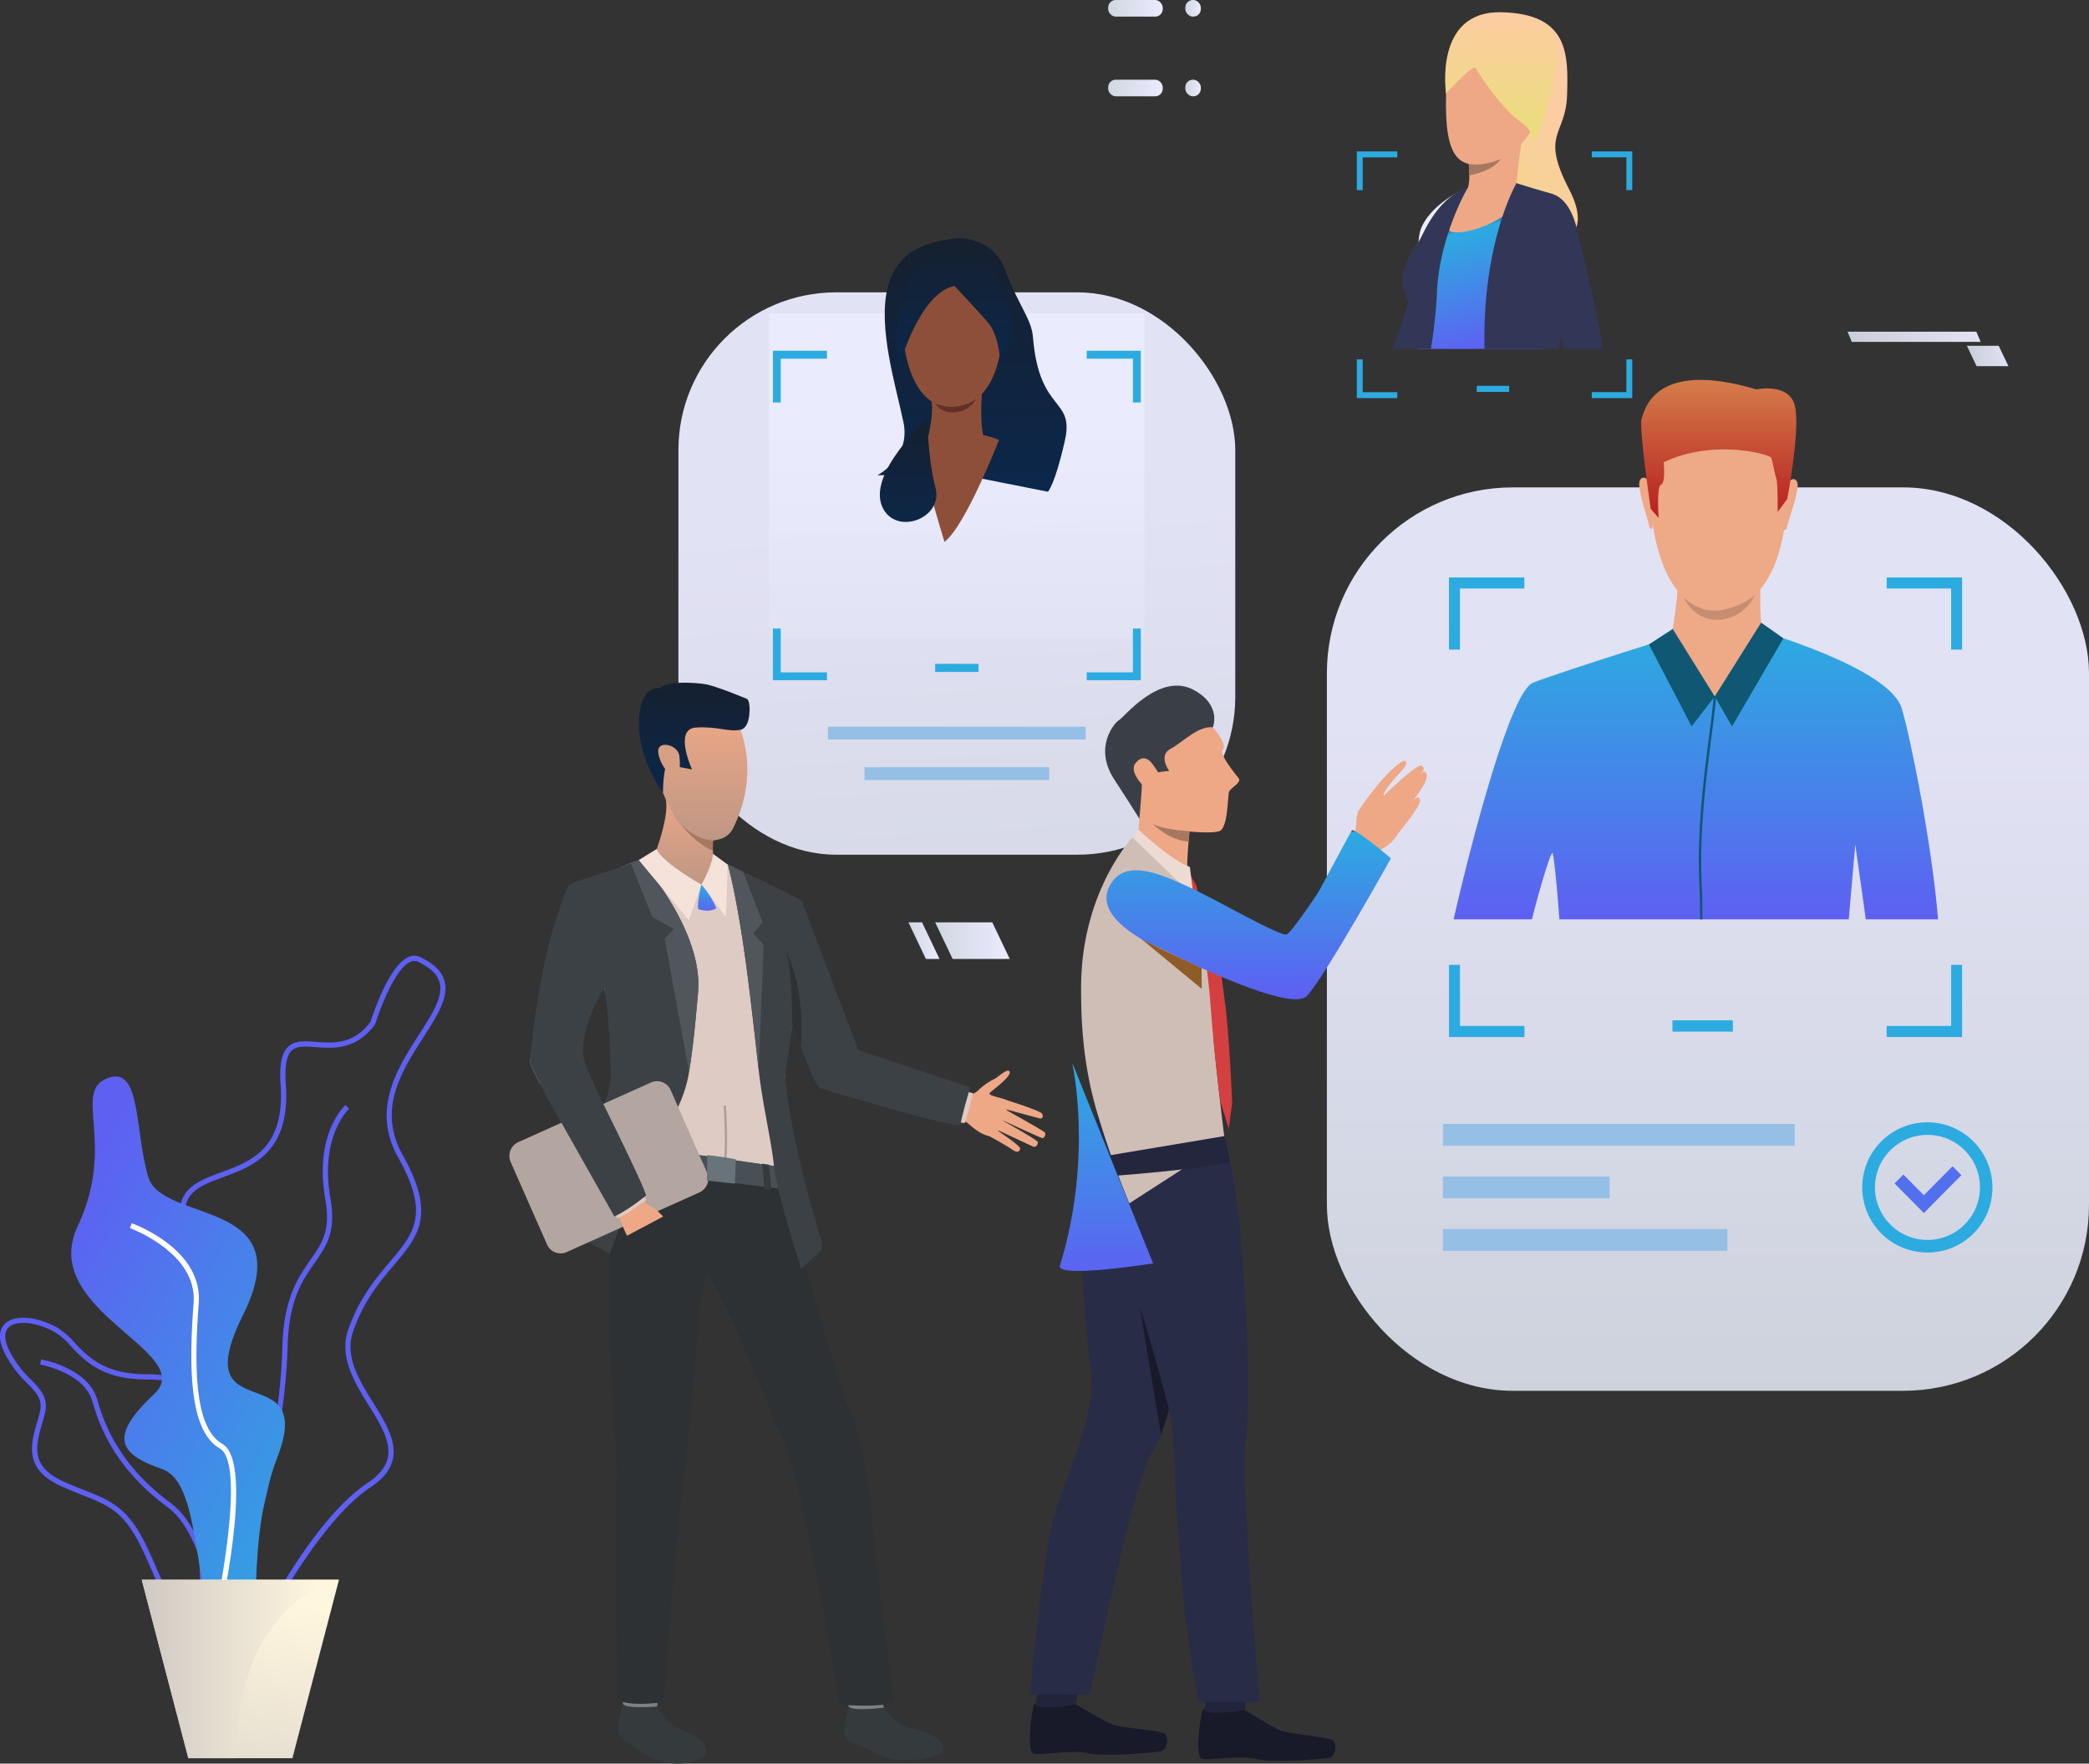 <svg xmlns="http://www.w3.org/2000/svg" xmlns:xlink="http://www.w3.org/1999/xlink" width="776.928" height="655.901" viewBox="0 0 776.928 655.901"><rect x="0" y="0" width="776.928" height="655.901" fill="#333333" stroke="none"/><defs><style>.a,.ba,.c,.f{opacity:0.95;}.a{fill:url(#a);}.b{fill:#96bfe6;}.c{fill:url(#b);}.d{fill:#2cabe0;}.e{fill:#5270ee;}.f{fill:url(#c);}.g{fill:url(#d);}.h{fill:url(#e);}.i{fill:url(#f);}.j{fill:url(#g);}.k{fill:url(#h);}.l{fill:#fff;}.m{fill:url(#i);}.n{fill:url(#j);}.o{fill:url(#l);}.p{fill:#eea987;}.q{fill:url(#m);}.r{fill:#105774;}.s{fill:#c78d71;}.t{fill:#eea886;}.u{fill:url(#n);}.v{fill:#8e4f3a;}.w{fill:#633029;}.x{fill:#323657;}.y{fill:url(#r);}.z{fill:url(#s);}.aa{fill:#e55353;}.ab{fill:url(#t);}.ac{fill:#a77860;}.ad{fill:#ebeeff;}.ae{fill:#353a3d;}.af{fill:#81807e;}.ag{fill:#2d3133;}.ah{fill:#decbc4;}.ai{fill:#495055;}.aj{fill:url(#u);}.ak{fill:#d7a085;}.al{fill:#3c4145;}.am{fill:#b3a5a0;}.an{fill:#51565c;}.ao{fill:#f5e2d9;}.ap{fill:#ad9f99;}.aq{fill:#69737a;}.ar{fill:#181929;}.as{fill:#22243b;}.at{fill:#292c47;}.au{fill:#cfbeb6;}.av{fill:#3a3f47;}.aw{fill:#23263d;}.ax{fill:#d44040;}.ay{fill:#eddad3;}.az{fill:#8f5c28;}.bb{fill:url(#ac);}.bc{fill:url(#ae);}.bd{fill:url(#af);}.be{fill:url(#ah);}.bf{fill:url(#ai);}.bg{fill:url(#ak);}.bh{fill:url(#al);}.bi{fill:url(#am);}</style><linearGradient id="a" x1="0.571" y1="1.795" x2="0.493" y2="0.379" gradientUnits="objectBoundingBox"><stop offset="0" stop-color="#d1d7e0"/><stop offset="1" stop-color="#ebebff"/></linearGradient><linearGradient id="b" x1="0.5" y1="1.147" x2="0.5" y2="0.24" xlink:href="#a"/><linearGradient id="c" x1="0.5" y1="2.165" x2="0.5" y2="0.322" xlink:href="#a"/><linearGradient id="d" x1="-34.651" y1="0.5" x2="-33.651" y2="0.5" gradientUnits="objectBoundingBox"><stop offset="0.01" stop-color="#1a2257"/><stop offset="1" stop-color="#5e60f2"/></linearGradient><linearGradient id="e" x1="-17.754" y1="0.5" x2="-16.754" y2="0.5" xlink:href="#d"/><linearGradient id="f" x1="-23.761" y1="0.5" x2="-22.761" y2="0.5" xlink:href="#d"/><linearGradient id="g" x1="-17.099" y1="0.5" x2="-16.099" y2="0.5" xlink:href="#d"/><linearGradient id="h" x1="0.983" y1="0.962" x2="0.233" y2="0.108" gradientUnits="objectBoundingBox"><stop offset="0" stop-color="#1a2257"/><stop offset="0.01" stop-color="#2cabe0"/><stop offset="1" stop-color="#5e60f2"/></linearGradient><linearGradient id="i" x1="0.079" y1="2.027" x2="0.485" y2="0.07" gradientUnits="objectBoundingBox"><stop offset="0" stop-color="#c9c4c1"/><stop offset="1" stop-color="#fff6de"/></linearGradient><linearGradient id="j" x1="-0.105" y1="0.5" x2="0.895" y2="0.5" xlink:href="#i"/><linearGradient id="l" x1="0.5" y1="0" x2="0.5" y2="1" xlink:href="#h"/><linearGradient id="m" x1="0.5" x2="0.5" y2="1" gradientUnits="objectBoundingBox"><stop offset="0" stop-color="#d98b52"/><stop offset="1" stop-color="#b71f1f"/></linearGradient><linearGradient id="n" x1="0.5" x2="0.5" y2="1" gradientUnits="objectBoundingBox"><stop offset="0" stop-color="#16202e"/><stop offset="1" stop-color="#0b274b"/></linearGradient><linearGradient id="r" x1="0.84" y1="0.328" x2="-0.035" y2="1.349" gradientUnits="objectBoundingBox"><stop offset="0" stop-color="#fccca2"/><stop offset="1" stop-color="#e8e077"/></linearGradient><linearGradient id="s" x1="0.304" y1="0.236" x2="0.5" y2="1" gradientUnits="objectBoundingBox"><stop offset="0" stop-color="#1a2257"/><stop offset="0.099" stop-color="#2cabe0"/><stop offset="1" stop-color="#5e60f2"/></linearGradient><linearGradient id="t" x1="0.5" y1="0" x2="0.5" y2="1" xlink:href="#r"/><linearGradient id="u" x1="0.5" x2="0.5" y2="1" gradientUnits="objectBoundingBox"><stop offset="0" stop-color="#eea886"/><stop offset="1" stop-color="#be9785"/></linearGradient><linearGradient id="ac" x1="0" y1="0.5" x2="1" y2="0.5" xlink:href="#a"/><linearGradient id="ae" x1="0" y1="0.501" x2="1" y2="0.501" xlink:href="#a"/><linearGradient id="af" x1="0" y1="0.5" x2="1" y2="0.5" xlink:href="#a"/><linearGradient id="ah" x1="0" y1="0.5" x2="1" y2="0.5" xlink:href="#a"/><linearGradient id="ai" x1="0" y1="0.5" x2="0.999" y2="0.5" xlink:href="#a"/><linearGradient id="ak" x1="0" y1="0.5" x2="0.999" y2="0.5" xlink:href="#a"/><linearGradient id="al" x1="0" y1="0.5" x2="1" y2="0.5" xlink:href="#a"/><linearGradient id="am" x1="0" y1="0.5" x2="1" y2="0.5" xlink:href="#a"/></defs><g transform="translate(0)"><rect class="a" width="207.101" height="209.141" rx="58.67" transform="translate(252.313 108.726)"/><rect class="b" width="95.886" height="4.782" transform="translate(307.922 270.255)"/><rect class="b" width="68.723" height="4.782" transform="translate(321.504 285.326)"/><rect class="c" width="283.441" height="335.975" rx="69.12" transform="translate(493.487 181.263)"/><rect class="d" width="22.479" height="4.203" transform="translate(622.001 379.468)"/><rect class="b" width="130.811" height="8.14" transform="translate(536.653 417.997)"/><rect class="b" width="105.78" height="8.14" transform="translate(536.653 457.076)"/><rect class="b" width="62.013" height="8.14" transform="translate(536.653 437.536)"/><path class="d" d="M1653.809,541.65v4.1h23.975v22.72h4.068V541.65Zm-162.78,26.831h4.072V545.754h23.951v-4.1H1491.01ZM1677.784,685.72v22.728h-23.974v4.112h28.042V685.72Zm-182.682,0h-4.072v26.84h28.042v-4.124h-23.951Z" transform="translate(-952.123 -326.883)"/><path class="d" d="M1907.654,1101.1a24.212,24.212,0,1,1,23.974-24.211A24.094,24.094,0,0,1,1907.654,1101.1Zm0-43.735a19.525,19.525,0,1,0,19.333,19.524A19.429,19.429,0,0,0,1907.654,1057.367Z" transform="translate(-1190.616 -635.286)"/><path class="e" d="M1924,1111.293l-10.892-11,3.278-3.315,7.614,7.684,10.668-10.773,3.282,3.315Z" transform="translate(-1208.49 -660.156)"/><rect class="f" width="139.594" height="120.95" transform="translate(286.068 116.545)"/><path class="g" d="M322.875,1226.473c11.622-8.255,25.223-65.776,26.036-100.034.416-17.553,5.552-24.865,10.083-31.324,4.319-6.17,8.077-11.5,5.89-23.719-4.166-23.37,6.785-33.457,6.895-33.556l-1.268-1.459c-.487.432-11.889,10.836-7.519,35.356,2.034,11.427-1.323,16.205-5.572,22.252-4.46,6.344-10.008,14.247-10.44,32.391-.868,36.768-14.775,91.078-25.219,98.492Z" transform="translate(-241.964 -625.449)"/><path class="h" d="M175.077,1330.153c-1.1-2.51-2.23-5.107-3.534-7.846-6.639-14.151-12.521-16.483-22.266-20.345-2.379-.944-5.081-2.014-8.041-3.359-13.958-6.344-11.253-15.67-8.87-23.905.334-1.149.664-2.3.954-3.437,1.229-4.842-1.131-7.272-4.712-10.951a41.184,41.184,0,0,1-8.5-11.5c-2.788-5.88-1.366-9.036.314-10.646,3.534-3.386,11.7-2.776,19.412,1.487a28.211,28.211,0,0,1,6.455,5.611c4.916,5.2,11.029,11.665,26.5,11.737,8.823.043,13.652,1.273,16.153,4.112,2.839,3.223,2.3,8.045,1.571,14.722-.255,2.308-.546,4.925-.722,7.751-1.052,16.871,8.811,29.044,8.909,29.159,5.89,7.086,13.149,21.784,10.016,30.832-1.311,3.795-4.248,6.182-8.728,7.094a24.636,24.636,0,0,1-4.916.539C184.285,1351.2,180.315,1342.136,175.077,1330.153Zm-36.123-88.817c-6.891-3.787-14.272-4.552-17.178-1.776-2.211,2.113-1.178,5.733.094,8.4a38.869,38.869,0,0,0,8.139,10.988c3.738,3.85,6.675,6.891,5.191,12.8-.294,1.158-.632,2.327-.97,3.5-2.375,8.2-4.617,15.948,7.813,21.59,2.917,1.324,5.6,2.379,7.955,3.319,9.816,3.9,16.334,6.475,23.3,21.324,1.3,2.775,2.438,5.369,3.534,7.895,6.015,13.759,9.643,22.066,22.773,19.385,3.765-.769,6.223-2.732,7.3-5.832,2.748-7.974-3.844-21.935-9.679-28.945a46.675,46.675,0,0,1-9.349-30.531c.177-2.875.471-5.519.73-7.851.683-6.174,1.178-10.638-1.088-13.212-2.077-2.355-6.62-3.421-14.728-3.461-16.283-.079-22.714-6.875-27.877-12.339a26.4,26.4,0,0,0-5.984-5.246Z" transform="translate(-118.53 -745.91)"/><path class="i" d="M222.908,1385.97l1.92-.1c-.094-1.8-2.513-44.746-19.585-57.315-18.725-13.786-24.626-28.6-27.438-38.54-3.314-11.713-20.178-14.845-20.892-14.972l-.334,1.911c.161.028,16.393,3.049,19.377,13.6,2.89,10.218,8.952,25.436,28.156,39.571C220.446,1342.152,222.885,1385.534,222.908,1385.97Z" transform="translate(-141.64 -769.479)"/><path class="j" d="M294.31,1167.137c-4.017-2.018-3.871-10.138-3.651-22.431.279-15.535.66-36.8-7.393-56.371-8.552-20.785-.923-26.859,6.455-32.735,8.245-6.578,16.067-12.791,1.088-40.84-6.879-12.883-9.062-21.6-6.875-27.426,2.167-5.757,8.245-8,14.669-10.381,11.1-4.1,23.676-8.747,22.051-32.466-.5-7.272.346-11.745,2.662-14.072,2.517-2.53,6.223-2.256,10.515-1.939,6.486.48,13.833,1.019,20.233-7.41.664-2.106,6.785-20.912,14.1-24.132a5.121,5.121,0,0,1,4.476.024h0c5.053,2.439,7.986,5.333,8.964,8.846,1.7,6.114-2.749,13.005-7.853,20.987-8.065,12.545-17.209,26.76-7.727,43.679,12.541,22.367,5.917,30.2-3.247,41.031-5.253,6.209-11.2,13.243-15.183,24.718-3.2,9.227,2.258,18.029,7.539,26.538,6.62,10.674,13.467,21.712-.946,31.288-23.837,15.836-47.376,67.533-47.611,68.052l-.1.214-.185.147c-4.39,3.474-7.586,5.155-9.993,5.155A4.343,4.343,0,0,1,294.31,1167.137Zm58.8-74.718c12.843-8.533,7.067-17.843.393-28.636-5.261-8.485-11.229-18.1-7.723-28.212,4.1-11.816,10.173-19,15.533-25.337,8.983-10.614,14.92-17.629,3.039-38.814-10.055-17.942-.161-33.33,7.79-45.689,4.877-7.589,9.09-14.139,7.625-19.405-.821-2.946-3.42-5.436-7.943-7.625h0a3.28,3.28,0,0,0-2.882,0c-6.8,2.994-13.036,22.9-13.083,23.1l-.051.163-.1.135c-7.067,9.413-15.344,8.8-21.988,8.327-3.981-.293-7.126-.527-9.031,1.38s-2.556,5.983-2.1,12.561c1.724,25.174-12.172,30.3-23.307,34.424-6.282,2.316-11.677,4.318-13.53,9.247-1.963,5.261.173,13.481,6.769,25.816,15.745,29.484,6.93,36.5-1.59,43.291-7.13,5.678-13.864,11.039-5.87,30.464,8.206,19.94,7.821,41.447,7.539,57.148-.192,10.706-.342,19.187,2.587,20.662,1.712.86,4.994-.595,9.749-4.33C306.82,1156.888,329.365,1108.2,353.112,1092.42Z" transform="translate(-216.289 -540.991)"/><path class="k" d="M199.923,1010.173c12.129-4.2,9.608,19.429,14.736,36.875s57.023,7.621,35.239,51.368,27.551,14.627,12.812,52.8-1.28,79-17.3,68.62-9-58.457-25.659-64.171-19.377-12.375-2.882-27.9-43.222-30.927-28.486-62.3S185.906,1015.026,199.923,1010.173Z" transform="translate(-159.525 -609.337)"/><path class="l" d="M273.617,1300.4c1.527-6.534,14.555-64.043,2.4-71-10.715-6.126-10.452-29.956-8.779-52.462,1.48-19.92-23.853-29.234-24.933-29.619l-.644,1.828c.251.091,25.031,9.207,23.66,27.645-1.716,23.112-1.9,47.636,9.749,54.3,9.231,5.277.73,51.5-3.322,68.865Z" transform="translate(-193.314 -692.401)"/><path class="m" d="M326.165,1481.74,308.845,1548.1H270.139L252.82,1481.74Z" transform="translate(-200.093 -894.221)"/><path class="n" d="M326.165,1481.74s-38.129,7.24-38.129,66.359h-17.9L252.82,1481.74Z" transform="translate(-200.093 -894.221)"/><rect class="c" width="152.159" height="138.389" rx="48.23" transform="translate(479.76 31.276)"/><rect class="d" width="12.066" height="2.256" transform="translate(549.225 143.492)"/><path class="d" d="M1491.115,142v2.209h12.871v12.2h2.183V142Zm-87.385,14.405h2.187V144.224h12.867V142H1403.73Zm100.256,62.933v12.2h-12.871v2.2h15.054V219.354Zm-98.069,0h-2.187v14.405h15.054v-2.2h-12.867Z" transform="translate(-899.112 -85.696)"/><rect class="d" width="16.118" height="3.013" transform="translate(347.806 246.884)"/><path class="d" d="M967.353,329v2.95h17.186v16.289h2.921V329ZM850.63,348.238h2.921V331.95h17.186V329H850.63ZM984.539,432.3v16.3H967.353v2.946H987.46V432.3Zm-130.988,0H850.63V451.54h20.107v-2.946H853.551Z" transform="translate(-563.18 -198.55)"/><path class="o" d="M1675.581,699.344h-26.888c-1.771-13-3.926-27.843-3.926-27.843s-1.088,12.248-2.407,27.843H1534.738c-.982-14.025-2.164-24.516-2.588-24.734-.62-.309-4.457,12.129-7.645,24.734H1495.38c7.492-32.589,21.465-84.876,29.542-88.025,11.5-4.465,58.393-19.06,58.393-19.06h26.762s47.557,13.7,51.978,28.6C1665.572,632.743,1673.331,671.89,1675.581,699.344Z" transform="translate(-954.777 -357.425)"/><path class="p" d="M1710.327,370.828s24.987,3.965,21.2,43.457-25.859,36.245-27.335,36.2-22.141.722-23.75-47.486C1680.424,403,1679.721,367.359,1710.327,370.828Z" transform="translate(-1067.175 -223.649)"/><path class="p" d="M1734.768,536.261s-.683,16.257.872,19.754-20.621,14.805-34.16,2.224c0,0,3.267-17.649,2.356-23.905S1734.768,536.261,1734.768,536.261Z" transform="translate(-1079.954 -321.045)"/><path class="p" d="M1809.241,450.682s2.748-2.95,3.742.04-4.244,16.336-3.9,16.939c0,0-.5,1.158-1.158.519S1809.241,450.682,1809.241,450.682Z" transform="translate(-1144.521 -271.2)"/><path class="p" d="M1675.1,449.353s-2.682-3-3.742-.036,3.926,16.419,3.577,17.014c0,0,.479,1.166,1.147.543S1675.1,449.353,1675.1,449.353Z" transform="translate(-1061.571 -270.371)"/><path class="q" d="M1727.4,400.566l-3.577,4.829s.1-10.591-.471-12.248-1.452-6.741-1.932-7.93-21.462-7.137-39.99,1.733c0,0,.813,7.613-.962,8.291s-.907,12.4-.907,12.4l-2.941-3.35s-4.5-30.376-3.388-33.544,4.653-22.2,42.672-10.9c0,0,11.85-2.534,14.229,5.73S1727.4,400.566,1727.4,400.566Z" transform="translate(-1062.687 -215.025)"/><path class="p" d="M1735.638,592.429s5.638,1.213-17.955,24.048c0,0-16.734-18.7-16.192-21.808S1735.638,592.429,1735.638,592.429Z" transform="translate(-1079.953 -357.459)"/><path class="r" d="M1742.75,611.458l6.439,11.118,19.1-32.747L1760.018,584Z" transform="translate(-1105.02 -352.441)"/><path class="r" d="M1704.881,615.037l-15.623-25.107-8.858,5.745,15.882,30.479Z" transform="translate(-1067.151 -356.019)"/><path class="r" d="M1728.729,722.666c.192,3.7.275,8.243.287,13.346h-.884c0-5.079-.1-9.611-.291-13.3-1.449-27.855,5.234-61.748,5.277-69.69l.864.175C1733.94,661.136,1727.281,694.93,1728.729,722.666Z" transform="translate(-1095.841 -394.094)"/><path class="s" d="M1713.449,559.01s5.933,6.344,14.319,4.651,12.113-5.551,12.113-5.551a15.621,15.621,0,0,1-13.008,9.147C1717.18,568.023,1713.449,559.01,1713.449,559.01Z" transform="translate(-1087.224 -336.816)"/><path class="t" d="M970.137,309.665h-.059c-.565-.139-1.457-2.871-1.629-3.414-.043-.151-.13-.424-.252-.793-.7-2.185-2.356-7.3-1.7-9.262.2-.619.518-.979.935-1.067.9-.186,1.924.963,1.963,1.015l.02.024v.032c.232,2.153,1.37,12.914.88,13.41A.231.231,0,0,1,970.137,309.665Zm-2.5-14.361a.726.726,0,0,0-.165,0c-.342.071-.6.4-.785.924-.616,1.9,1.068,7.137,1.7,9.12.122.4.212.658.251.793.416,1.3,1.151,3.172,1.484,3.271h.028c.314-.428-.393-8.327-.935-13.208-.122-.111-.887-.9-1.567-.9Z" transform="translate(-633.462 -178.096)"/><path class="u" d="M978.541,223.539s13.742-1.459,18.709,11.959,9.624,17.8,10.209,24.853c2.356,28.5,15.544,22.054,11.838,38.485s-6.282,18.917-6.282,18.917L981.5,311.512l-31.921.1s12.49-6.3,9.706-19.71-9.706-35.4-5.8-50.356S970.319,224.681,978.541,223.539Z" transform="translate(-623.279 -134.876)"/><path class="t" d="M1065.677,309.644a.23.23,0,0,1-.165-.071c-.491-.5.648-11.257.88-13.41v-.056c.043-.052,1.068-1.189,1.963-1.015.42.087.73.448.934,1.067.64,1.959-1,7.078-1.7,9.262-.121.4-.208.654-.251.793-.173.547-1.068,3.279-1.629,3.418Zm.915-13.426c-.53,4.9-1.249,12.779-.934,13.208h.028c.334-.083,1.068-1.983,1.484-3.275.039-.147.13-.424.251-.793.632-1.982,2.317-7.24,1.7-9.12-.177-.543-.44-.853-.785-.924-.711-.167-1.594.745-1.743.92Z" transform="translate(-693.617 -178.076)"/><path class="o" d="M989.258,461.24H969.626c-4.072-7.494-7.382-13.354-7.382-13.354a60.637,60.637,0,0,0-4.711,13.354H891.44a58.2,58.2,0,0,1-.86-13.965s-3.534,6.443-7.633,13.965H860.74c5.89-11.142,16.935-31.435,19.448-34.1,3.141-3.331,21.414-16.082,34.454-20.242s20.464-.143,20.464-.143a153.19,153.19,0,0,1,25.781,7.395C965.755,416.11,979.2,441.2,989.258,461.24Z" transform="translate(-569.32 -244.423)"/><path class="v" d="M994.4,243.161s18.219,2.657,15.548,29.813-18.744,25-19.817,24.98-16.149.563-17.449-32.573C972.687,265.381,972.079,240.873,994.4,243.161Z" transform="translate(-637.312 -146.655)"/><path class="v" d="M1016.491,367.559s-1.127,14.128,1.571,18.358-2.3,9.976-12.6,8.013-9.7-7.863-9.7-7.863,2.882-8.723,2.042-15.694S1016.491,367.559,1016.491,367.559Z" transform="translate(-651.322 -221.078)"/><path class="u" d="M989.5,246.471s8.512,9.036,12.466,13.612,4.409,13.414,4.409,13.414,6.675-8.216,3.875-17.783-9.376-28.18-26.06-22.462-17.3,30.888-15.344,43.366C968.847,276.618,976.339,249.068,989.5,246.471Z" transform="translate(-634.509 -140.12)"/><path class="v" d="M1018.876,408.677s-12.631,32.311-20.311,37.93c0,0-10.087-32.958-9.38-37.783C989.185,408.84,1004.4,402.8,1018.876,408.677Z" transform="translate(-647.312 -245.083)"/><path class="u" d="M969.572,392.88S947.05,413.1,952.893,425.738c4.991,10.777,22.679,4.167,19.758-7.137S969.572,392.88,969.572,392.88Z" transform="translate(-624.703 -237.101)"/><path class="w" d="M1004.37,375.788a15.776,15.776,0,0,0,15.313-1.768,9.858,9.858,0,0,1-7.661,5C1006.467,379.638,1004.37,375.788,1004.37,375.788Z" transform="translate(-656.556 -225.719)"/><path class="x" d="M1467.584,190s-7.46,28.39-9.031,34.785a53.443,53.443,0,0,1-3.864,9.056.385.385,0,0,1-.047.087,7.345,7.345,0,0,0-.7,2.308c-.3,2.379.6,4.231-.958,7.038l-.283,1.189H1437.92c1.724-5.174,3.927-11.76,5.67-17.05,1.469-4.477,2.63-8.037,2.941-9.068.911-3.081,4.264-13.053,7.111-19.671,1-2.308,4.826-4.588,8.218-6.237A57.268,57.268,0,0,1,1467.584,190Z" transform="translate(-919.878 -114.664)"/><path class="y" d="M1487.742,41.68s-4.712-30.789,20.539-30.222,24.913,15.793,24.461,30.9-10.123,13.973.785,34.992-9.45,21.015-9.45,21.015l-15.8-21.927Z" transform="translate(-949.926 -6.91)"/><path class="t" d="M1505.967,18.374s-17.1,2.728-17.774,27.268,4.614,29.766,19.577,24.655,19.686-30.789,20.024-34.766S1529.031,15.42,1505.967,18.374Z" transform="translate(-950.377 -10.872)"/><path class="z" d="M1511.51,195.023c.063,8.446-9.549,28.648-11.033,34.893-.177.726-.365,1.4-.554,2.026H1453.27c-.24-2.91-.471-5.4-.585-6.8-.369-4.611-4.994-14.548-4.841-19.175.161-4.714,2.45-8.783,5.654-13.818,1-1.558,2.042-3.144,3.086-4.691,3.4-5.036,6.789-9.607,8.453-11.181a27.265,27.265,0,0,1,3.408-2.74h0a15.812,15.812,0,0,1,3.506-1.864l14.7-2.379s9.164,3.35,14.437,4.592C1501.09,173.874,1511.373,175.4,1511.51,195.023Z" transform="translate(-925.903 -102.165)"/><path class="aa" d="M1475.013,180l-8.52,13.561-7.853,12.514c0-.067.542-1.963,1.429-7.45.169-1.043.349-2.212.546-3.525a8.944,8.944,0,0,1,.247-1.154h0c3.365-7.835,13.769-13.743,14.135-13.937Z" transform="translate(-932.462 -108.629)"/><path class="t" d="M1528.645,121.448c-1.484,2.827-3.047,20.372-3.047,20.372s-20.916,7.982-18.776,3.469a17.447,17.447,0,0,0,1.276-7,34.344,34.344,0,0,0-.232-4.262c-.055-.464-.1-.73-.1-.73S1530.125,118.617,1528.645,121.448Z" transform="translate(-961.633 -73.074)"/><path class="ab" d="M1499.063,35.35s8.775,14.429,16.762,20.111,3.927,10.226,3.927,10.226,20.841-44.31,1.025-47.378-31.965-3.295-32.526,26.7C1488.261,45.009,1497.261,35.124,1499.063,35.35Z" transform="translate(-950.446 -10.24)"/><path class="ac" d="M1521.644,149.15c-3.208,4.782-11.692,6.071-11.692,6.071h0a34.44,34.44,0,0,0-.232-4.262C1515.17,152.017,1521.644,149.15,1521.644,149.15Z" transform="translate(-963.487 -90.011)"/><path class="ad" d="M1463.089,193.808h0a17.721,17.721,0,0,0-.829,4.758l3.082-4.695s5.5-7.966,7.386-10.036a31.116,31.116,0,0,1,4.476-3.886S1466.378,185.212,1463.089,193.808Z" transform="translate(-934.661 -108.599)"/><path class="aa" d="M1562.991,206.41s13.424-5.317,17.394-5.626c0,0-2.7-21.772-15.886-19.464S1562.991,206.41,1562.991,206.41Z" transform="translate(-992.944 -109.322)"/><path class="t" d="M1498.11,171.577s-9.855,15.3-6.518,16.653,21.395-1.78,29.055-16.316C1520.664,171.9,1509.183,165.951,1498.11,171.577Z" transform="translate(-952.058 -102.086)"/><path class="x" d="M1559.974,195.142c-.687,12-4.056,23.394-6.84,33.826-.393,1.515-.785,3.013-1.155,4.484h-27.331c-.067-4.136-.055-7.787.075-10.833,1.378-33.295,11.818-50.82,11.818-50.82s3.337,1.134,12.957,3.882c6.584,1.879,9.07,10.337,9.973,15.464q0,.032,0,.063A36.7,36.7,0,0,1,1559.974,195.142Z" transform="translate(-972.529 -103.68)"/><path class="x" d="M1471.395,175.28a79,79,0,0,0-4.064,8.216c-3.24,7.5-7.283,19.369-7.625,32.446a192.135,192.135,0,0,1-2.191,19.6h-5.457a88.455,88.455,0,0,0-3-17.05c-.746-2.68-1.433-4.679-1.8-5.948-1.739-5.975,3.821-13.933,5.682-16.784S1459.27,179.836,1471.395,175.28Z" transform="translate(-925.345 -105.78)"/><path class="x" d="M1588.065,238.718h-14.677a19.83,19.83,0,0,0-.868-4.484c-2.666-9.568-10.558-28.2-10.558-28.2s-11.807-19.488-.617-24.452,16,8.913,17.508,14.833c0,.021,0,.042,0,.063C1579.239,197.89,1585.9,223.536,1588.065,238.718Z" transform="translate(-991.916 -108.945)"/><path class="t" d="M1025.116,1013.65s5.128-.071,6.954-2.066a23.991,23.991,0,0,1,6.086-4.294c1.382-.678,5.21-4.437,5.689-2.6s-6.094,6.487-7.342,7.744,5.462,1.8,6.443,3.021-2.439,14.048-6.911,13.053-8.135-5.551-8.984-5.551a25.025,25.025,0,0,1-3.3-.571Z" transform="translate(-668.327 -606.022)"/><path class="t" d="M1061.359,1031.28s13.349,4.12,13.9,5.285.177,2.022-1.1,1.7-13.067-3.529-13.067-3.529,14.59,8.053,15.246,8.862c.393.472-.255,2.157-.962,2.058s-15.705-7.054-15.705-7.054,13.6,7.534,13.947,8.45c.294.793-.616,2.228-1.673,1.757s-14.17-6.6-14.17-6.6,9.482,6.273,9.337,7.3c-.09.631-.589,2.105-2.976.4s-8.508-5.008-8.508-5.008Z" transform="translate(-687.689 -622.371)"/><path class="ae" d="M932.934,1599.841s4.284,6.471,10.291,7.871,11.924,3.62,11.972,7.45-17.37,6.11-24.246,2.248c-10.26-5.757-11.3-4.021-12.439-6.9s1.366-10.579,1.292-11.5C919.7,1597.883,932.934,1599.841,932.934,1599.841Z" transform="translate(-604.23 -964.782)"/><path class="af" d="M934.7,1590.729a26.683,26.683,0,0,1,.663,3.192c-.122.067-13.534,1.681-13.13-.829.33-2.034.785-4.242.785-4.242Z" transform="translate(-606.665 -958.861)"/><path class="ae" d="M718.354,1598.116s3.055,6.189,8.277,8.3c5.579,2.252,10.052,4.841,9.95,8.573s-13.636,7.51-23.488.353c-6.223-4.524-8.194-4.548-9.192-7.395s1.732-10.25,1.7-11.146C705.55,1595.693,718.354,1598.116,718.354,1598.116Z" transform="translate(-473.929 -963.484)"/><path class="af" d="M721.46,1588.787a29.887,29.887,0,0,1-.153,3.216c-.118.044-13.087,1.138-12.757-1.316a20.443,20.443,0,0,1,1.26-4.306Z" transform="translate(-476.882 -957.371)"/><path class="ag" d="M761.258,1093.7s17.036,65.915,23.523,81.153c6.011,14.12,7.994,33.862,8.823,43.778,1.04,12.474,7.236,61.062,7.963,64.694s-20.025,2.018-20.025,2.018-14.324-83.984-20.268-96.24c-3.969-8.18-26.994-66.831-29.628-63.441s-5.889,62.145-7.853,71.9-7.939,86.835-7.939,86.835-13.393,1.982-16.97-1.063c0,0-1.629-65.82-.393-84.107.475-6.971-8.088-83.576,2.89-114.416C707.176,1068.507,761.258,1093.7,761.258,1093.7Z" transform="translate(-469.116 -651.363)"/><path class="ah" d="M620.874,878.437c0,.753,1.41,3.767,3.659,8.1,3.29-6.646,5.889-12.105,6.722-14.112,2.772-6.614,17.06-21.772,17.06-21.772a.13.13,0,0,0,0,.032.046.046,0,0,0,0,.02h0v.063a.214.214,0,0,0,.035.127.556.556,0,0,1,0,.079.393.393,0,0,1,0,.063c.785,2.926,5.556,21.221,5.729,30.234.2,9.81,2.749,27.962,2.749,27.962h0l2.984.424,6.6.94.785.111,1.92.273,17.508,2.486,6.208.88.84.123,3.534.5,9.816,1.392,2.5.353h.024l1.869.266,2.591.369h0c.071-.1,2.521-3.477,2.14-10.991-.24-4.849-.817-13.961-.577-22.414v-.559h0A61.116,61.116,0,0,1,716.98,871a51.234,51.234,0,0,0,1.315-6.594,2.5,2.5,0,0,1,.039-.305c.043-.4.086-.793.122-1.158a58.73,58.73,0,0,0,.09-10.587h0c.177.4,1.453,5.119,3.141,10.956,2.831,9.873,6.793,22.91,8.481,23.537,2.458.912,42.232,12.811,50.819,14.029,1,.143,1.571.139,1.626-.04s.078-.258.118-.4c1.045-3.473,2.482-9.377,2.709-10.333.024-.083.035-.131.035-.131l-1.539-.468-43.281-13.085L720.863,818.81c-.393-.333-5.269-2.708-8.819-4.413-3.62-1.741-7.982-4.294-11.932-6.483-2.014-1.11-3.926-2.129-5.568-2.89l-.251-.115h0l-4.535-2.09h0l-1.178-.115c-3.8-.365-15.607-1.483-19.561-1.717-.326,0-.6-.036-.813-.04s-.314,0-.393,0a48.837,48.837,0,0,0-6.137,2.117h0l-.365.139-.456.174-.844.329-1.79.694-.624.25c-6.4,2.565-13.742,5.737-15.478,7-1.15.833-4.739,7.661-8.9,16.1-5.356,17.323-12.14,43.842-12.352,50.384C620.874,878.242,620.874,878.341,620.874,878.437Z" transform="translate(-423.632 -483.366)"/><path class="ai" d="M768.22,1082.212s1.319,1.586,1.7,8.326c0,0-54.16-6.38-59.885-8.9,0,0-.224-7.422.989-7.554C712.367,1073.948,768.22,1082.212,768.22,1082.212Z" transform="translate(-477.778 -648.204)"/><path class="aj" d="M740.62,766.462c.169,8.584,16.628,13.279,16.628,13.279s6.883-8.723,5.238-9.552c-.644-.325-.907-1.626-.989-3.085a30.819,30.819,0,0,1,.094-3.894c.051-.607.1-1,.1-1s-2.356-2.506-5.344-5.488c-5.226-5.222-12.415-11.9-12.427-9.246a2.376,2.376,0,0,0,.063.5C745.245,753.968,740.62,766.462,740.62,766.462Z" transform="translate(-496.364 -450.736)"/><path class="ae" d="M738.239,1076.943s-1.178,7.534-1.284,9.488l-2.5-.5s.691-7.962,1.1-9.3Z" transform="translate(-492.616 -649.74)"/><path class="ae" d="M842.835,1091.821s.95,6.84.974,9.425l-2.65-.349s-.542-8.545-.848-9.437Z" transform="translate(-556.912 -658.69)"/><path class="ac" d="M756.77,764.55h0c.031.052.73,1.106,1.92,2.621,2.529,3.208,7.279,8.481,12.615,10.6a30.868,30.868,0,0,1,.094-3.894,8.846,8.846,0,0,0,1.637-.2,50.881,50.881,0,0,0-3.581-5.293l-3.3-1Z" transform="translate(-506.173 -461.401)"/><path class="aj" d="M740.037,704.757c1.425,3.128,2.776,5.4,3.141,6.292h0a11.143,11.143,0,0,0,1.92,2.621c2.713,2.95,7.755,6.84,12.71,6.7a8.851,8.851,0,0,0,1.637-.2,7.761,7.761,0,0,0,5.662-3.965c10.268-20.3,2.835-36.9,2.835-36.9s-28.073-8.017-32.467.519C732.412,685.828,736.692,697.41,740.037,704.757Z" transform="translate(-492.6 -407.901)"/><path class="u" d="M761.469,657.854s2.607-.147,3.251-5.135-.652-6.3-.652-6.3-11.587-4.9-15.749-5.551-14.4-1.249-16.8,1.519c0,0-5.827-1.368-7.417,8.406-2.517,15.5,8.587,30.551,8.587,30.551s-.1-10.127,2.116-11.467,4.119,1.848,4.119,1.848l4.543.837s-6.871-14.984,1.37-15.539S756.75,658.722,761.469,657.854Z" transform="translate(-486.108 -386.43)"/><path class="ak" d="M749.875,702.876c-.428-4.461-8.418-6.166-7.884-1.487s4.472,9.167,6.282,9.009S750.224,706.294,749.875,702.876Z" transform="translate(-497.181 -421.603)"/><path class="al" d="M624.533,889.742c3.479,6.705,8.972,16.57,14.394,26.134-.715,1.348-1.414,2.68-2.081,4a80.109,80.109,0,0,0-4.1,9.247c-1.237,3.493-2.957,12.45.334,14.112l17.323,9.659s.122-.341.353-.975c.573-1.586,1.818-4.933,3.534-9.286l.487-1.166c.345-.821.844-1.982,1.41-3.331.255-.6.522-1.233.785-1.883l.962-2.268,1.374-3.231,2.1-4.944.177-.4q.848-1.848,1.732-3.7c.911-1.907,1.849-3.807,2.807-5.666.094-.19.188-.4.287-.563l.514-.976.322-.595.071-.131.13-.234c5.006-9.227,10.648-16.943,12.447-28.255q.267-1.642.5-3.255.389-2.694.719-5.309c.082-.658.161-1.3.24-1.951.9-7.534,1.441-14.274,1.877-18.957,1.355-14.6-7.5-30.4-14.3-40.162a108.073,108.073,0,0,0-7.264-9.373.3.3,0,0,1-.035-.036l-.365.139-.455.174-.844.329-1.747.71-.624.25c-6.581,2.605-20.417,6.455-22.18,7.72-1.009.726-3.259,7.387-5.858,15.8-5.356,17.323-8.536,43.445-8.689,49.96v.3C620.874,882.391,622.283,885.4,624.533,889.742Zm26.307-3.259a30.4,30.4,0,0,1-2.662,10.956c-.039.1-.079.2-.122.3-1.111-2.379-2.156-4.683-3.094-6.808h0c-2.58-5.829-4.35-10.372-4.449-12.173-.636-11.554,7.794-24.857,7.794-24.857a.045.045,0,0,0,0,.02h0v.064l.035.127a.614.614,0,0,1,0,.079.407.407,0,0,1,0,.063c1.8,6.876,2.517,32.232,2.517,32.232Z" transform="translate(-423.632 -486.567)"/><path class="am" d="M671.708,1055.439l-49.382,22.2a5.515,5.515,0,0,1-7.311-2.831L601.5,1044.139a5.612,5.612,0,0,1,2.807-7.383l49.382-22.2a5.515,5.515,0,0,1,7.311,2.835l13.519,30.674A5.613,5.613,0,0,1,671.708,1055.439Z" transform="translate(-411.574 -611.983)"/><path class="al" d="M808.18,811.361s2.317,7.787,5.313,27.22h0q.153.981.306,1.983a1.647,1.647,0,0,0,.035.238l.2,1.368a.324.324,0,0,0,.027.159c.047.313.09.623.134.94q.169,1.154.342,2.347c1.335,9.461,3.208,25.559,5.01,41.812h0c1.425,12.811,4.668,25.955,5.7,35.765v.02a67.863,67.863,0,0,0,1.351,7.375c.075.329.149.658.228,1,2.9,12.383,8.536,29.908,8.536,29.908L837,959.96l4.873-4.5a3.991,3.991,0,0,0,1.092-4.1c-2.693-8.783-11.858-39.861-13.534-61.712.825-7.68,2.929-17.982,2.615-19.464l.059.162c.966,2.708,2.034,5.654,3.11,8.521h0c2.894,7.7,5.85,14.837,7.067,15.289,2.749,1.019,51.981,15.69,52.335,13.644.039-.206.078-.428.126-.658s.094-.468.149-.718c.6-2.8,1.712-6.824,2.481-9.516.114-.4.22-.793.318-1.11.322-1.122.534-1.836.534-1.836l-41.62-13.8-21.014-55.511c-.412-.329-5.776-3.243-9.325-4.948-3.695-1.78-8.371-3.965-12.521-5.9-1.963-.928-3.848-1.792-5.422-2.522Z" transform="translate(-537.397 -489.597)"/><path class="an" d="M724.014,827.592l8.006,4.56-3.424,3.521,9.109,49.662c1.857-11.641,2.7-22.7,3.333-29.472,2.093-22.561-20.209-48.013-21.6-49.563-1.072.4-2.226.86-3.424,1.34Z" transform="translate(-481.423 -486.597)"/><path class="an" d="M807.86,811s2.992,9.865,6.478,34.5c1.339,9.461,3.212,25.559,5.014,41.812l1.865-46.51-3.812-4.171,3.388-4.278-7.256-18.731c-1.963-.928-3.844-1.792-5.422-2.522Z" transform="translate(-537.203 -489.434)"/><path class="ao" d="M723.6,800.413l6.675-4.143s.188,3.676,16.628,13.279l-4.669,13.279Z" transform="translate(-486.027 -480.544)"/><path class="ao" d="M787.34,800.94s-.255,3.965-4.37,11.427l9.109,11.99.664-19.429Z" transform="translate(-522.086 -483.362)"/><path class="o" d="M780.943,829.76s-1.763,7.137-1.127,9.12c0,0,3.879,1.427,6.675-.357A31.735,31.735,0,0,0,780.943,829.76Z" transform="translate(-520.086 -500.755)"/><path class="ap" d="M804.844,1057.613c.99-5.032.047-20.111,0-20.753l-.844.055c0,.155.974,15.606,0,20.531Z" transform="translate(-534.859 -625.739)"/><path class="aq" d="M788.26,1083.35s7.971.96,10.6,1.626l-.345,9.02-10.436-1.126Z" transform="translate(-525.189 -653.795)"/><path class="o" d="M786.125,848.749s8.885,22.664,7.437,48.033c-1.5,26.3-3.97,35.844-3.97,35.844l-5.5,6.939-2.415-8.529s7.354-33.536,2.607-66.169c-.86-5.912-2.14-17.117-2.14-17.117Z" transform="translate(-521.302 -511.612)"/><path class="t" d="M711.6,1120.18s1.9,3.85,3.813,4.492,4.688,3.771,4.688,3.771l-13.428,7.137s-3.577-7.058-3.734-11.554S711.6,1120.18,711.6,1120.18Z" transform="translate(-473.475 -676.002)"/><path class="ah" d="M711.623,1121.14l.891,1.8s-8.528,6.3-10.829,6.7l-.785-2.407Z" transform="translate(-472.24 -676.601)"/><path class="al" d="M674.918,1055.239s-6.392,5.337-11.779,7.8L639,1020.311l15.4-8.5S674.494,1052.027,674.918,1055.239Z" transform="translate(-434.644 -610.621)"/><path class="ag" d="M865.065,907.773c.294,6.09.251,11.5.251,11.5h0c0,.032,0,.195.02.468a2.475,2.475,0,0,1,.039-.305c.966,2.708,2.034,5.654,3.11,8.521a92.839,92.839,0,0,0,.244-9.29c-.432-17.05-5.748-26.015-5.748-26.015C864.2,895.624,864.782,902.007,865.065,907.773Z" transform="translate(-570.681 -538.709)"/><path class="t" d="M1402.14,768.326a20.293,20.293,0,0,1,.114-4.6c.632-2.53-.3-6.622,2.847-8.608s12.2,6.344,12.914,8.656-2.674,6.285-9.749,9.611S1402.14,768.326,1402.14,768.326Z" transform="translate(-898.095 -455.526)"/><path class="t" d="M1407.36,731.14a107.933,107.933,0,0,1,7.091-9.381c3.534-4.163,8.5-8.83,9.553-7.93,1.594,1.344-2.913,4.7-6.145,9.068-2.976,4.016-1.712,3.731-1.712,3.731s-.365.063,3.73-3.676c4.405-4.021,9.3-8.152,10.173-7.443,1.08.88,1.143,1.083-.216,2.807.993-.821,1.362-.662,1.743-.273,1.963,2.014-3.565,8.941-5.768,11.693,1.708-2.1,3.184-3.458,3.608-1.435.491,2.311-7.8,11.748-10.441,15.42C1416.1,747.706,1407.36,731.14,1407.36,731.14Z" transform="translate(-901.317 -430.723)"/><path class="ar" d="M1111.209,1597.013s8.614,5.155,12.513,7.054,19.055,2.459,20.551,3.894.95,6.011-1.571,6.479-20.928,2.149-27.092.7-17.641.991-20.185.119-.9-14.73.078-17.843S1111.209,1597.013,1111.209,1597.013Z" transform="translate(-711.036 -963.127)"/><path class="as" d="M1115.231,1584.39l-.719,5.666s-11.516,2.173-15,.4l.864-5.884Z" transform="translate(-714.34 -956.17)"/><path class="at" d="M1158.163,1058.552c-.122,3.922-.828,12.435-1.653,21.372-.185,1.983-.393,4-.565,5.979-1.15,12.03-2.308,23.156-2.308,23.156-1.457,9.576-4.457,26.2-7.809,38.771h0c-.966,3.628-1.963,6.919-2.961,9.6a24.424,24.424,0,0,1-2.894,5.876c-7.134,9.207-23.5,90.8-23.5,90.8l-22.337-.174s4.912-55.261,9.851-69.266c5.5-15.646,15.077-36.728,12.7-51.815-1.488-9.469-3.408-39.607-3.408-39.607s-1.865-33.87,6.906-58.683C1122.379,1028.394,1158.163,1058.552,1158.163,1058.552Z" transform="translate(-711.079 -623.85)"/><path class="ar" d="M1270.872,1602.133s8.552,5.246,12.427,7.2,19.023,2.693,20.5,4.148.875,6.019-1.641,6.455-20.951,1.9-27.092.373-17.669.793-20.182-.127-.73-14.738.291-17.843S1270.872,1602.133,1270.872,1602.133Z" transform="translate(-807.933 -966.138)"/><path class="as" d="M1275.135,1589.73l-.785,5.654s-11.54,2.034-15.011.2l.935-5.876Z" transform="translate(-811.415 -959.38)"/><path class="at" d="M1196.686,1177.526c-.581-18.049-2.16-30.043-6.761-40.467-3.859-8.759-7.166-36.261-7.166-36.261s-10.468-32.224-8.347-58.477c.53-6.558,40.991,9.913,40.991,9.913a244.285,244.285,0,0,1,4.551,24.778c5.5,50.975,3.427,84.186,3.427,84.186-3.141,11.257,4.778,99.82,4.778,99.82h-22.773s-5.972-31.506-6.6-51.1C1198.786,1209.929,1196.458,1180.647,1196.686,1177.526Z" transform="translate(-759.66 -628.104)"/><path class="au" d="M1177,789.9s10.6,17.565,13.715,27.359.6,38.3,1.151,44.032c1.7,17.771,4.174,37.335,4.174,37.335l-35.569,22.946a356.793,356.793,0,0,1-11.948-33.81c-5.568-18.751-6.015-35.634-5.964-46.915.161-35.384,19.1-55.364,19.1-55.364Z" transform="translate(-740.482 -474.032)"/><path class="t" d="M1208.718,667.328s7.292,7.883,5.234,9.956c-1.7,1.713,5,9.568,5.956,10.888s-2.98,3.509-3.624,4.691-.267,13.549-3.644,14.821-20.417-.075-25.835-3.41-14.135-22.6-13.522-31.847S1195.891,653.585,1208.718,667.328Z" transform="translate(-759.128 -398.58)"/><path class="t" d="M1215.893,725.365s-.126,1.051-.291,2.68c-.063.682-.145,1.459-.22,2.312-.039.5-.082,1.039-.133,1.586,0,.147-.031.293-.043.44,0,.254-.039.5-.063.765-.082,1.19-.165,2.419-.228,3.636a38.448,38.448,0,0,0,.157,7.815c.9,4.584-18.642-14.746-18.642-14.746a228.287,228.287,0,0,0,.852-31.843C1196.473,681.158,1215.893,725.365,1215.893,725.365Z" transform="translate(-773.206 -418.933)"/><path class="av" d="M1205.406,658.564s3.448-8.22-7.189-13.925c-12.529-6.721-25.808,10.147-27.571,11.142s-9.761,10.091-1.936,22.149c9.89,15.226,9.368,14.714,9.368,14.714s.993-11.229.927-13.4c-.118-3.965,10.169-4.429,10.169-4.429s-4.225-5.678.475-8.228S1199.838,658.005,1205.406,658.564Z" transform="translate(-754.321 -388.084)"/><path class="t" d="M1200.206,714.519c-.75-1.063-3.5-5.753-7.032-1.634s5.945,11.824,6.726,11.749S1206.508,723.461,1200.206,714.519Z" transform="translate(-770.751 -429.217)"/><path class="aw" d="M1199.989,1075.239s-1.771-8.4-2.113-9.659l-52.017,8.723.531,6.792S1183.871,1078.831,1199.989,1075.239Z" transform="translate(-742.491 -643.071)"/><path class="o" d="M1126.994,996.58s7.99,34.849-4.527,75.507c-1.527,4.964,34.642-.793,34.642-.793Z" transform="translate(-728.255 -601.43)"/><path class="o" d="M1176.686,941.4s-25.694,5.694-32.907,3.12c0,0-10.5-38.572-14.166-77.715q-.424-4.544-.715-9.064h0c-2.045-31.851,5.984-64.163,24.273-72.2.518.353,26.279,23.291,25.788,44.286-.036,1.42-.051,2.847-.063,4.274,0,2.581,0,5.155.059,7.752h0c.161,7.989.651,15.955,1.351,23.691.071.793.149,1.614.224,2.411.125,1.3.259,2.593.392,3.874q.275,2.569.573,5.087A174.809,174.809,0,0,1,1176.686,941.4Z" transform="translate(-732.001 -474.069)"/><path class="ax" d="M1248.4,834.736a291.205,291.205,0,0,1,6.675,43.7c1.543,20.372,3.6,34.773,3.6,34.773l3.086,10.087,1.272-9.726s-1.135-26.288-2.646-36.982c-1.519-10.781-2.187-24.468-10.723-42.224Z" transform="translate(-804.771 -503.531)"/><path class="ax" d="M1245.761,826a2.854,2.854,0,0,0,1.41.686c.824.127,2.006-1.189-2.211-6.832Z" transform="translate(-802.681 -494.775)"/><path class="ay" d="M1193.471,778.17s11.964,11.376,19.082,13.878l1.358,10.9-22.722-21.879Z" transform="translate(-770.023 -469.621)"/><path class="o" d="M1186.574,822.6c-4.712-1.693-24.312-11.3-19.1-22.514s18.647-5.25,28.761-.69c10.6,4.758,35.565,19.429,37.54,18.077s10.6-13.854,12.172-16.653,10.994-20.571,11.885-21.911,14.567,10.309,14.567,10.309-24.6,44.123-31.219,51.149S1186.574,822.6,1186.574,822.6Z" transform="translate(-755.089 -470.001)"/><path class="ar" d="M1209.15,1264.683h0c-.966,3.628-1.963,6.919-2.96,9.6h0l-7.79-46.926C1200.367,1231.809,1209.15,1264.683,1209.15,1264.683Z" transform="translate(-774.402 -740.704)"/><path class="az" d="M1222,899.216l-22.541-18.6c5.972,3.232,20.645,10,22.482,10.844Q1221.919,895.336,1222,899.216Z" transform="translate(-775.046 -531.449)"/><path class="ac" d="M1223.69,775.046c-.063.682-.146,1.459-.22,2.312-.039.5-.082,1.039-.133,1.586-7.46-.5-13.244-6.515-13.6-6.883C1212.779,774.5,1223.69,775.046,1223.69,775.046Z" transform="translate(-781.289 -465.934)"/><g class="ba" transform="translate(687.112 123.357)"><path class="bb" d="M1985.214,331.919h11.834l-3.624-7.589H1981.59Z" transform="translate(-1937.194 -319.088)"/><path class="bb" d="M1971.11,331.919h2.823l-3.624-7.589h-2.819Z" transform="translate(-1928.631 -319.088)"/><path class="bc" d="M1870.11,314.9h47.926l-1.591-3.795H1868.52Z" transform="translate(-1868.52 -311.11)"/></g><rect class="bd" width="20.307" height="6.182" rx="2.82" transform="translate(412.136)"/><rect class="bd" width="20.307" height="6.182" rx="2.82" transform="translate(412.136 14.821)"/><rect class="be" width="20.307" height="6.182" rx="2.82" transform="translate(412.136 29.639)"/><rect class="bf" width="5.78" height="6.182" rx="2.82" transform="translate(440.83)"/><rect class="bf" width="5.78" height="6.182" rx="2.82" transform="translate(440.83 14.821)"/><rect class="bg" width="5.78" height="6.182" rx="2.82" transform="translate(440.83 29.639)"/><path class="bh" d="M1010.832,878.73h21.246l-6.506-13.62H1004.33Z" transform="translate(-656.532 -522.089)"/><path class="bi" d="M985.512,878.73h5.065l-6.506-13.62H979.01Z" transform="translate(-641.153 -522.089)"/></g></svg>